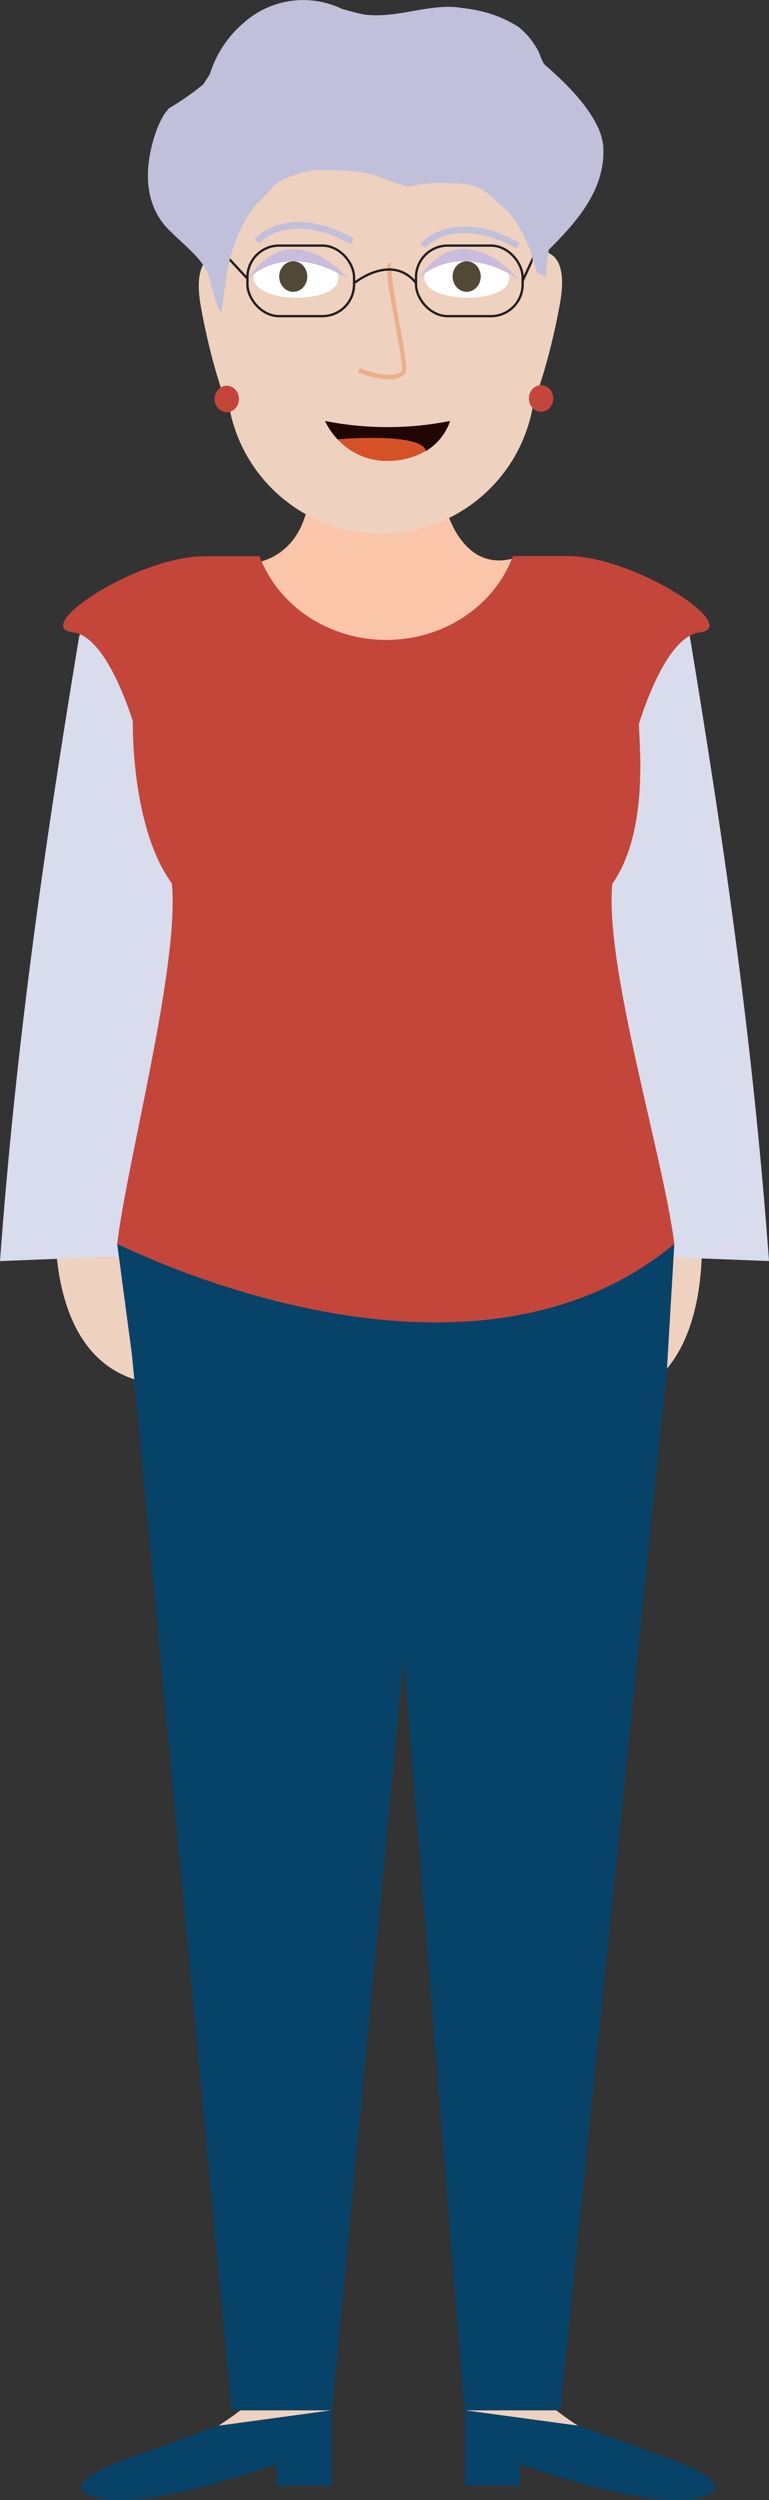 <svg xmlns="http://www.w3.org/2000/svg" viewBox="0 0 208.42 677.04"><rect x="0" y="0" width="208.42" height="677.04" fill="#333333" stroke="none"/><defs><style>.cls-1{fill:#eed1bf;}.cls-2{fill:#fbc5aa;}.cls-3{fill:#d8dcec;}.cls-4{fill:#074368;}.cls-12,.cls-5{fill:none;stroke-miterlimit:10;}.cls-5{stroke:#c1c0db;stroke-width:1.01px;}.cls-6{fill:#c4463a;}.cls-7{fill:#fff;}.cls-8{fill:#514835;}.cls-9{fill:#cabcdc;}.cls-10{fill:#ebaf89;}.cls-11{fill:#c1c0db;}.cls-12{stroke:#231f20;stroke-width:0.63px;}.cls-13{fill:#200600;}.cls-14{fill:#d55227;}</style></defs><g id="Layer_2" data-name="Layer 2"><g id="Avatar"><path id="Koza" class="cls-1" d="M15.41,323.63S9.52,370,41.3,374.67V322.5Z"/><path id="Koza-2" data-name="Koza" class="cls-1" d="M189.81,328.81s5.89,46.38-25.9,51V327.68Z"/><path id="Vrat" class="cls-2" d="M138.76,151.34c-5.1,12.81-18.42,22-34.07,22-15.37,0-28.5-8.84-33.8-21.31,4-1.14,12.58-5.35,13.09-20.48h35.3S122.52,155.29,138.76,151.34Z"/><path class="cls-3" d="M0,341.51l51.93-2V200.08s-12-61-30.45-27.87C11.26,233.9,4.16,285.13,0,341.51Z"/><path class="cls-3" d="M208.42,341.51l-51.94-2V200.08s12-61,30.46-27.87C197.16,233.9,204.26,285.13,208.42,341.51Z"/><path id="Koza-3" data-name="Koza" class="cls-1" d="M89.92,652.74l-30.69,4.17c3.61-2.34,5.93-4.17,5.93-4.17Z"/><path id="Koza-4" data-name="Koza" class="cls-1" d="M156.64,656.91,126,652.74h24.77S153,654.57,156.64,656.91Z"/><path id="cevlje" class="cls-4" d="M89.92,652.74v20.39h-15v-5.82s-33.06,12.16-47.57,9.29c0,0-16.55-2.23,8.86-11.39,19-6.85,22.83-8.27,22.83-8.27l.17,0h0Z"/><path id="cevlje-2" data-name="cevlje" class="cls-4" d="M188.51,676.6c-14.5,2.87-47.57-9.29-47.57-9.29v5.82H126V652.74l30.69,4.17h0l.17,0s3.83,1.42,22.84,8.27C205.06,674.37,188.51,676.6,188.51,676.6Z"/><path class="cls-5" d="M43.14,310.47c.14-12.1,61.31,48.45,119,0"/><polygon id="Hlace" class="cls-4" points="182.76 336.86 180.76 370.86 151.87 652.74 125.89 652.74 109.44 448.97 89.97 652.74 62.79 652.74 35.76 366.86 31.76 336.86 182.76 336.86"/><path id="Majica" class="cls-6" d="M189.55,171.27c-4.83.58-10.78,7.47-16.38,24.68,0,5,2.85,29.08-7.21,43.39-2.17,22.51,14,74.46,16.8,97.55-56.74,46.95-147.23,1.63-151,0,2.74-22.76,16.93-75.42,14.82-97.64-11.22-15.34-10.58-44-10.58-44-5.54-16.71-11.39-23.45-16.16-24C8,169.89,37.32,150.64,55.41,150.64H70.35q.25.69.54,1.35c5.3,12.47,18.43,21.31,33.8,21.31,15.65,0,29-9.15,34.07-22,.1-.23.19-.47.28-.7H154C172.07,150.64,201.39,169.89,189.55,171.27Z"/><path id="Koza-5" data-name="Koza" class="cls-1" d="M99.16,15h8.2a37.7,37.7,0,0,1,37.7,37.7v50.06a41.8,41.8,0,0,1-41.8,41.8h0a41.8,41.8,0,0,1-41.8-41.8V52.67A37.7,37.7,0,0,1,99.16,15Z"/><path class="cls-7" d="M91.71,75.33c.09-8-22.94-8.35-23-.3C68.6,82.3,91.63,82.6,91.71,75.33Z"/><path class="cls-7" d="M138,75.33c.09-8-22.93-8.35-23-.3C114.88,82.3,137.91,82.6,138,75.33Z"/><ellipse class="cls-8" cx="79.48" cy="74.89" rx="3.81" ry="4.14"/><ellipse class="cls-8" cx="126.48" cy="74.89" rx="3.81" ry="4.14"/><path id="Oci" class="cls-9" d="M67.25,75.5s9.78-10.67,27.09,0C94.34,75.5,79.29,57.43,67.25,75.5Z"/><path id="Oci-2" data-name="Oci" class="cls-9" d="M113.36,75.5s9.78-10.67,27.09,0C140.45,75.5,125.4,57.43,113.36,75.5Z"/><g id="Nos"><path class="cls-10" d="M105.37,102.73A25.5,25.5,0,0,1,97,100.81l.46-1.1c2.44,1,9.25,3.13,11.48.7.32-.83-.91-7.55-1.9-13-2.1-11.49-2.61-15.2-1.7-16a.81.81,0,0,1,.77-.2l-.3,1.16a.35.35,0,0,0,.38-.14c-.53,1,1,9.1,2,15,1.86,10.15,2.29,13.22,1.6,14A5.81,5.81,0,0,1,105.37,102.73Z"/></g><path id="Obrve" class="cls-11" d="M95.05,66.09c-16.86-9.23-24.66-.29-24.74-.2L69,64.77c.35-.42,8.81-10.12,26.91-.2Z"/><path id="Obrve-2" data-name="Obrve" class="cls-11" d="M140,67.27c-16.86-9.24-24.66-.3-24.74-.2L114,66c.35-.42,8.81-10.12,26.91-.21Z"/><g id="ocala"><rect class="cls-12" x="112.75" y="66.51" width="28.9" height="19.11" rx="8.59"/><rect class="cls-12" x="67.06" y="66.51" width="28.9" height="19.11" rx="8.59"/><path class="cls-12" d="M96,76.67s10.09-8.29,16.79,0"/><line class="cls-12" x1="61.46" y1="69.43" x2="67.06" y2="75.46"/><line class="cls-12" x1="145.05" y1="68.66" x2="141.65" y2="76.06"/></g><path id="Koza-6" data-name="Koza" class="cls-1" d="M144.35,68.25s10.48-3.18,7.43,13.86-7.43,27.6-7.43,27.6Z"/><path id="Koza-7" data-name="Koza" class="cls-1" d="M61.86,69.1S51.38,65.91,54.43,83s7.43,27.6,7.43,27.6Z"/><ellipse id="Uhani" class="cls-6" cx="61.46" cy="108.04" rx="3.31" ry="3.59"/><ellipse id="Uhani-2" data-name="Uhani" class="cls-6" cx="146.65" cy="107.91" rx="3.31" ry="3.59"/><path class="cls-13" d="M122,114a15.24,15.24,0,0,1-6.56,8.15C114.16,117,91.6,119,91.52,119a19,19,0,0,1-3.44-5A87.08,87.08,0,0,0,122,114Z"/><path class="cls-14" d="M115.4,122.1h0a19.32,19.32,0,0,1-9.33,2.69A18.06,18.06,0,0,1,91.52,119C91.6,119,114.16,117,115.4,122.1Z"/><polygon class="cls-13" points="91.52 118.97 91.52 118.97 91.52 118.97 91.52 118.97"/><path id="Lasje1" class="cls-11" d="M60,84.93c.25-2.33.57-4.69,1-7.06a45.6,45.6,0,0,1,5.45-18.13,32.65,32.65,0,0,1,3.48-5c2.28-1.58,4.06-5.13,6.6-5.93a25.1,25.1,0,0,1,4.19-1.72,29.53,29.53,0,0,1,4.35-1A92.8,92.8,0,0,1,96,46.42a28.28,28.28,0,0,1,9.94,2.76c1.56.46,3.13.92,4.69,1.34a42.1,42.1,0,0,1,5.82-.86,38.08,38.08,0,0,1,5.85,0,17,17,0,0,1,3,.07,15.89,15.89,0,0,1,2.85.62c4.3,1,6.07,4.55,9.36,6.63.63.77,1.24,1.58,1.82,2.43S140.46,61.13,141,62a42.91,42.91,0,0,1,2.61,5.59,44.56,44.56,0,0,1,1.74,5.66c.53,1.11,1.58,1.11,2.63,1.67,0-1.23.14-2.46.27-3.67s.31-2.43.51-3.64c7.41-7.4,15.49-16.28,14.74-28.06a16.93,16.93,0,0,0-.69-3.15,16.54,16.54,0,0,0-1.35-3.12,31.94,31.94,0,0,0-1.78-2.94c-3.27-4.82-7.85-9.18-12.24-13A27.91,27.91,0,0,1,146,14a25,25,0,0,0-1.4-2.29A24.1,24.1,0,0,0,143,9.62a22.11,22.11,0,0,0-2.6-2.42,33.73,33.73,0,0,0-11.88-4.56c-1.08-.2-2.16-.36-3.25-.48-8.7-1.47-17.56,3-26.61,1.77-1-.21-2-.45-3-.71s-2-.54-3-.82a24.22,24.22,0,0,0-26.85,4A29.63,29.63,0,0,0,56.91,20c-.59,1-1.21,1.9-1.82,2.86l-1.77,1.38a69.3,69.3,0,0,1-7.47,5.05,13.68,13.68,0,0,0-2,2.82,24.79,24.79,0,0,0-1.46,3.26c-.37,1-.71,2.1-1,3.17-2.33,8.56-2,17.83,5,24.31.78.77,1.56,1.51,2.36,2.24,3.93,3.66,8,7.18,8.55,12.53.45,1.55.89,3.09,1.34,4.6C59.42,83.94,60,84.93,60,84.93Z"/></g></g></svg>